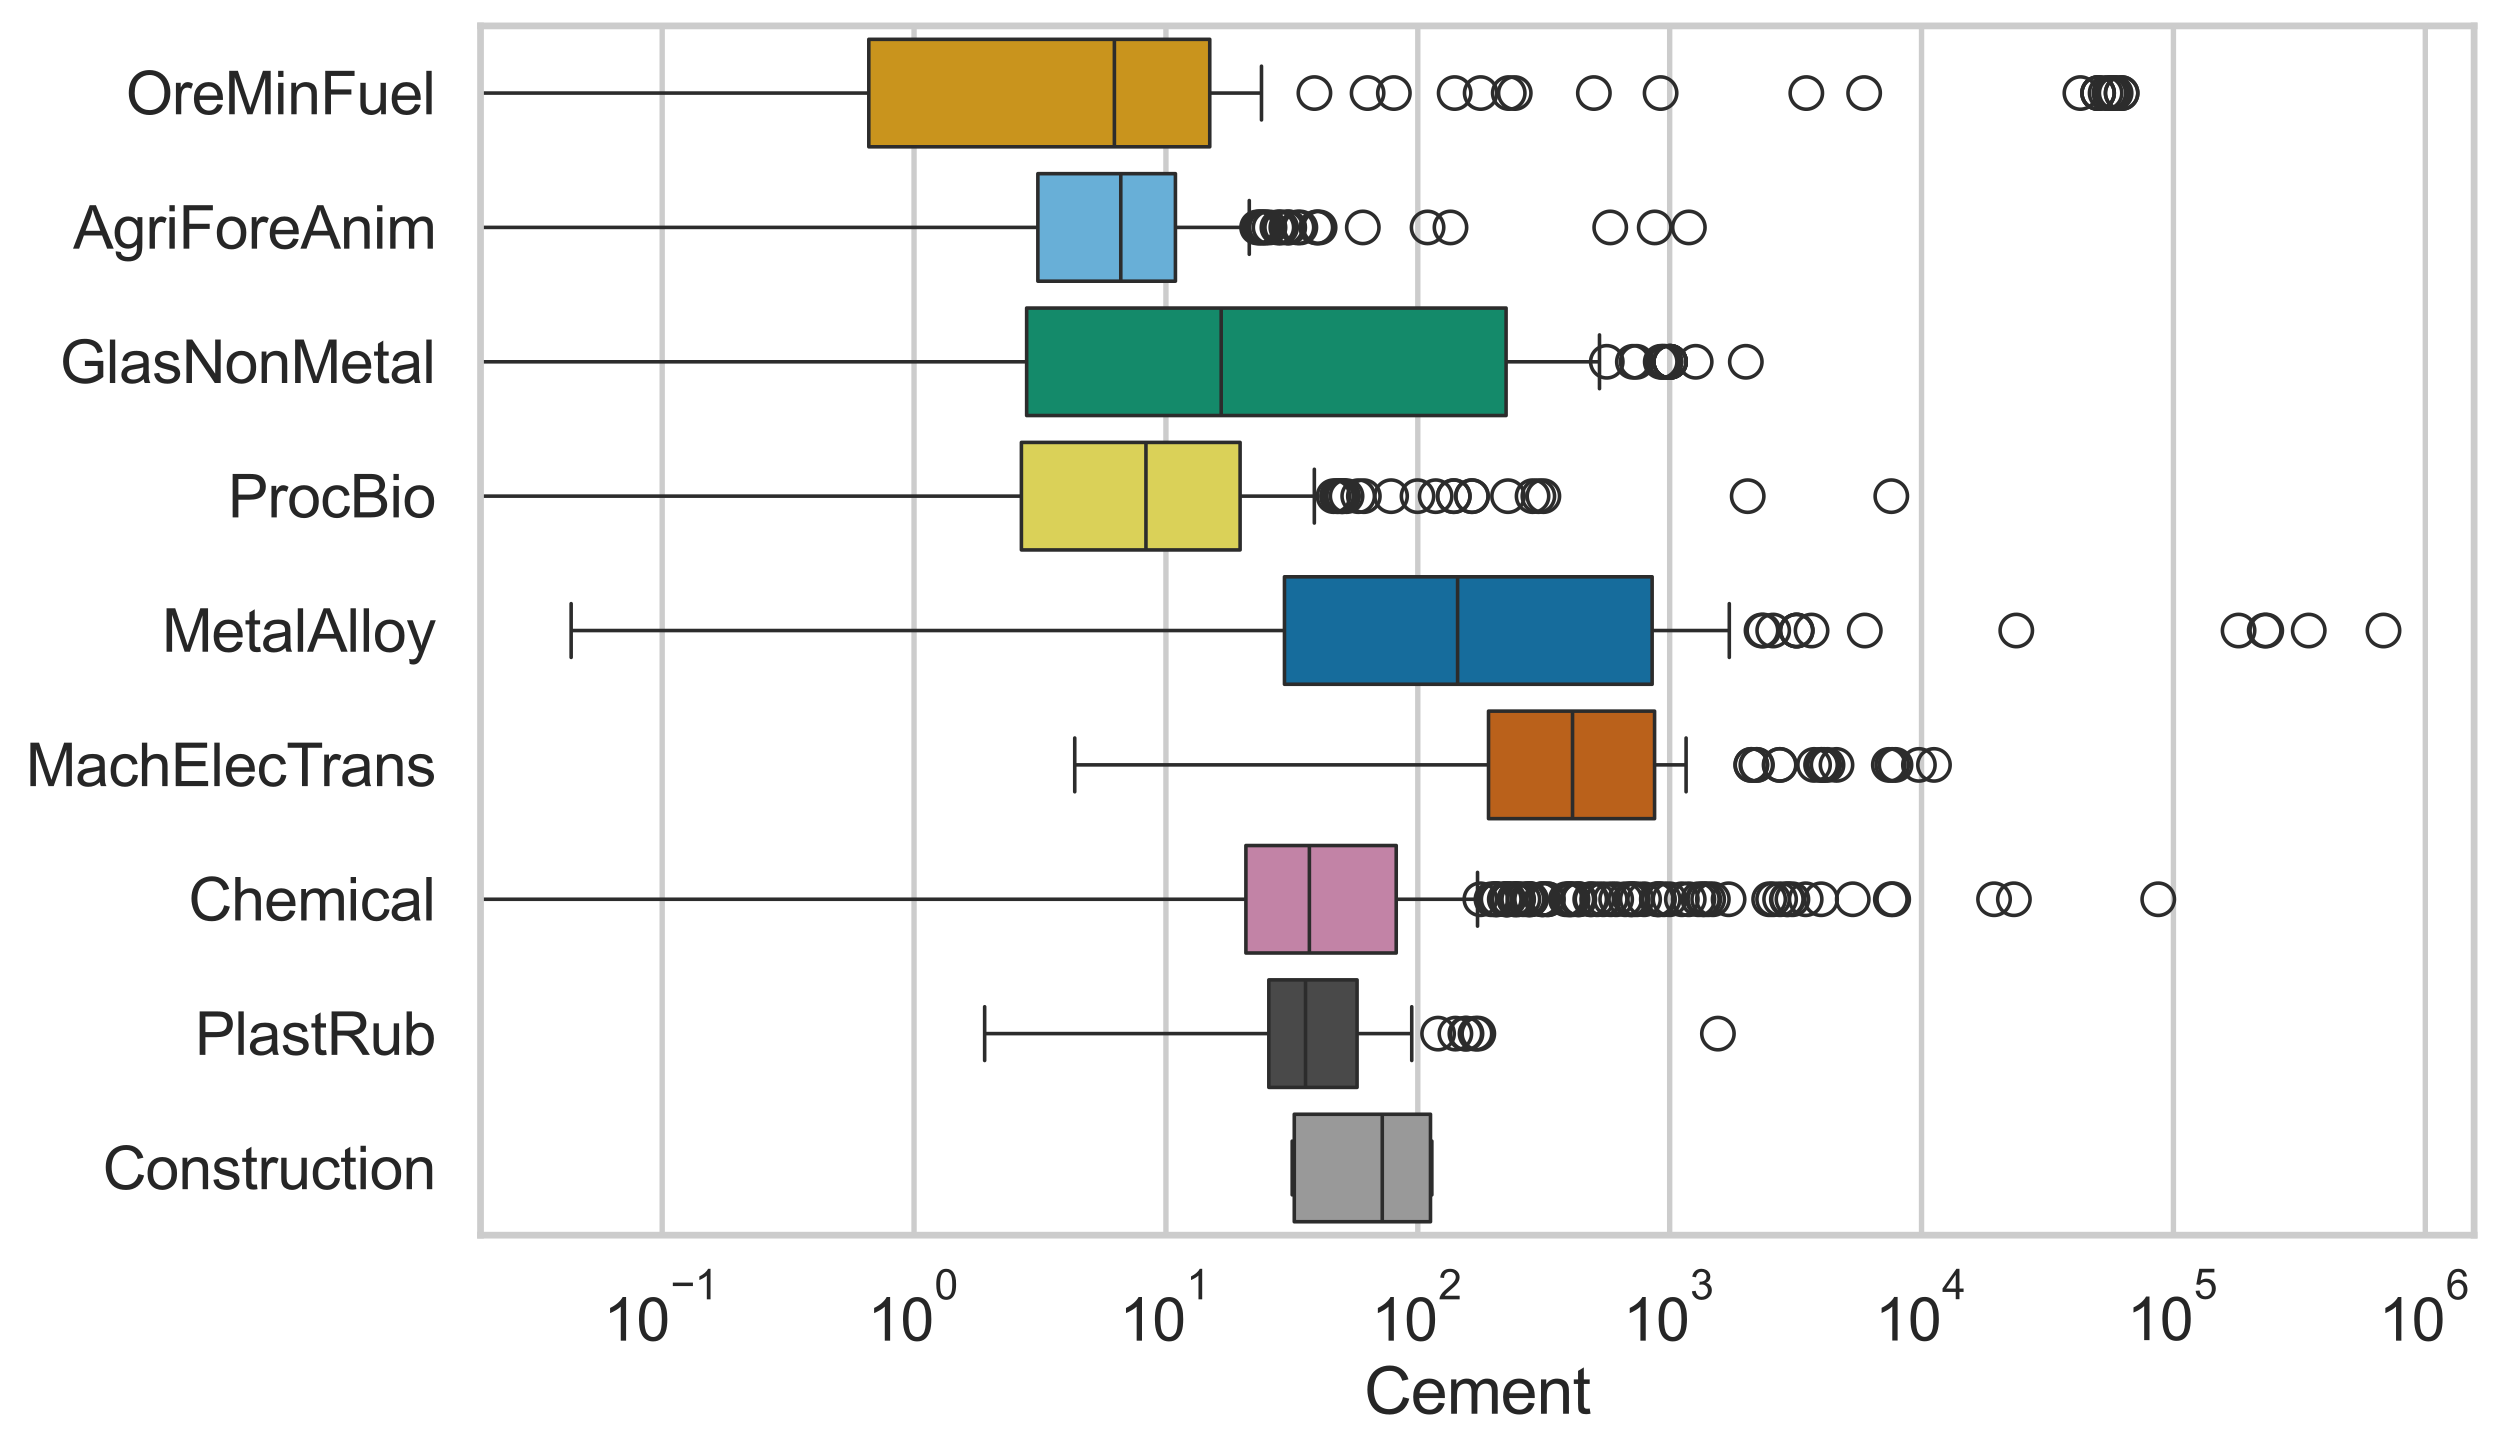 <?xml version="1.0" encoding="utf-8" standalone="no"?>
<!DOCTYPE svg PUBLIC "-//W3C//DTD SVG 1.1//EN"
  "http://www.w3.org/Graphics/SVG/1.1/DTD/svg11.dtd">
<svg xmlns:xlink="http://www.w3.org/1999/xlink" width="695.577pt" height="404.121pt" viewBox="0 0 695.577 404.121" xmlns="http://www.w3.org/2000/svg" version="1.1">
 <defs>
  <style type="text/css">*{stroke-linejoin: round; stroke-linecap: butt}</style>
 </defs>
 <g id="figure_1">
  <g id="patch_1">
   <path d="M 0 404.121 
L 695.577 404.121 
L 695.577 0 
L 0 0 
z
" style="fill: #ffffff"/>
  </g>
  <g id="axes_1">
   <g id="patch_2">
    <path d="M 133.697 343.665 
L 688.377 343.665 
L 688.377 7.2 
L 133.697 7.2 
z
" style="fill: #ffffff"/>
   </g>
   <g id="matplotlib.axis_1">
    <g id="xtick_1">
     <g id="line2d_1">
      <path d="M 184.239 343.665 
L 184.239 7.2 
" clip-path="url(#pfbab3f242e)" style="fill: none; stroke: #cccccc; stroke-width: 1.5; stroke-linecap: round"/>
     </g>
     <g id="text_1">
      <!-- $\mathdefault{10^{-1}}$ -->
      <g style="fill: #262626" transform="translate(167.904 373.18) scale(0.165 -0.165)">
       <defs>
        <path id="ArialMT-31" d="M 2384 0 
L 1822 0 
L 1822 3584 
Q 1619 3391 1289 3197 
Q 959 3003 697 2906 
L 697 3450 
Q 1169 3672 1522 3987 
Q 1875 4303 2022 4600 
L 2384 4600 
L 2384 0 
z
" transform="scale(0.016)"/>
        <path id="ArialMT-30" d="M 266 2259 
Q 266 3072 433 3567 
Q 600 4063 929 4331 
Q 1259 4600 1759 4600 
Q 2128 4600 2406 4451 
Q 2684 4303 2865 4023 
Q 3047 3744 3150 3342 
Q 3253 2941 3253 2259 
Q 3253 1453 3087 958 
Q 2922 463 2592 192 
Q 2263 -78 1759 -78 
Q 1097 -78 719 397 
Q 266 969 266 2259 
z
M 844 2259 
Q 844 1131 1108 757 
Q 1372 384 1759 384 
Q 2147 384 2411 759 
Q 2675 1134 2675 2259 
Q 2675 3391 2411 3762 
Q 2147 4134 1753 4134 
Q 1366 4134 1134 3806 
Q 844 3388 844 2259 
z
" transform="scale(0.016)"/>
        <path id="ArialMT-2212" d="M 3381 1997 
L 356 1997 
L 356 2522 
L 3381 2522 
L 3381 1997 
z
" transform="scale(0.016)"/>
       </defs>
       <use xlink:href="#ArialMT-31" transform="translate(0 0.994)"/>
       <use xlink:href="#ArialMT-30" transform="translate(55.615 0.994)"/>
       <use xlink:href="#ArialMT-2212" transform="translate(112.973 70.688) scale(0.7)"/>
       <use xlink:href="#ArialMT-31" transform="translate(153.852 70.688) scale(0.7)"/>
      </g>
     </g>
    </g>
    <g id="xtick_2">
     <g id="line2d_2">
      <path d="M 254.318 343.665 
L 254.318 7.2 
" clip-path="url(#pfbab3f242e)" style="fill: none; stroke: #cccccc; stroke-width: 1.5; stroke-linecap: round"/>
     </g>
     <g id="text_2">
      <!-- $\mathdefault{10^{0}}$ -->
      <g style="fill: #262626" transform="translate(241.365 373.18) scale(0.165 -0.165)">
       <use xlink:href="#ArialMT-31" transform="translate(0 0.994)"/>
       <use xlink:href="#ArialMT-30" transform="translate(55.615 0.994)"/>
       <use xlink:href="#ArialMT-30" transform="translate(112.973 70.688) scale(0.7)"/>
      </g>
     </g>
    </g>
    <g id="xtick_3">
     <g id="line2d_3">
      <path d="M 324.397 343.665 
L 324.397 7.2 
" clip-path="url(#pfbab3f242e)" style="fill: none; stroke: #cccccc; stroke-width: 1.5; stroke-linecap: round"/>
     </g>
     <g id="text_3">
      <!-- $\mathdefault{10^{1}}$ -->
      <g style="fill: #262626" transform="translate(311.444 373.18) scale(0.165 -0.165)">
       <use xlink:href="#ArialMT-31" transform="translate(0 0.994)"/>
       <use xlink:href="#ArialMT-30" transform="translate(55.615 0.994)"/>
       <use xlink:href="#ArialMT-31" transform="translate(112.973 70.688) scale(0.7)"/>
      </g>
     </g>
    </g>
    <g id="xtick_4">
     <g id="line2d_4">
      <path d="M 394.476 343.665 
L 394.476 7.2 
" clip-path="url(#pfbab3f242e)" style="fill: none; stroke: #cccccc; stroke-width: 1.5; stroke-linecap: round"/>
     </g>
     <g id="text_4">
      <!-- $\mathdefault{10^{2}}$ -->
      <g style="fill: #262626" transform="translate(381.523 373.18) scale(0.165 -0.165)">
       <defs>
        <path id="ArialMT-32" d="M 3222 541 
L 3222 0 
L 194 0 
Q 188 203 259 391 
Q 375 700 629 1000 
Q 884 1300 1366 1694 
Q 2113 2306 2375 2664 
Q 2638 3022 2638 3341 
Q 2638 3675 2398 3904 
Q 2159 4134 1775 4134 
Q 1369 4134 1125 3890 
Q 881 3647 878 3216 
L 300 3275 
Q 359 3922 746 4261 
Q 1134 4600 1788 4600 
Q 2447 4600 2831 4234 
Q 3216 3869 3216 3328 
Q 3216 3053 3103 2787 
Q 2991 2522 2730 2228 
Q 2469 1934 1863 1422 
Q 1356 997 1212 845 
Q 1069 694 975 541 
L 3222 541 
z
" transform="scale(0.016)"/>
       </defs>
       <use xlink:href="#ArialMT-31" transform="translate(0 0.994)"/>
       <use xlink:href="#ArialMT-30" transform="translate(55.615 0.994)"/>
       <use xlink:href="#ArialMT-32" transform="translate(112.973 70.688) scale(0.7)"/>
      </g>
     </g>
    </g>
    <g id="xtick_5">
     <g id="line2d_5">
      <path d="M 464.555 343.665 
L 464.555 7.2 
" clip-path="url(#pfbab3f242e)" style="fill: none; stroke: #cccccc; stroke-width: 1.5; stroke-linecap: round"/>
     </g>
     <g id="text_5">
      <!-- $\mathdefault{10^{3}}$ -->
      <g style="fill: #262626" transform="translate(451.602 373.18) scale(0.165 -0.165)">
       <defs>
        <path id="ArialMT-33" d="M 269 1209 
L 831 1284 
Q 928 806 1161 595 
Q 1394 384 1728 384 
Q 2125 384 2398 659 
Q 2672 934 2672 1341 
Q 2672 1728 2419 1979 
Q 2166 2231 1775 2231 
Q 1616 2231 1378 2169 
L 1441 2663 
Q 1497 2656 1531 2656 
Q 1891 2656 2178 2843 
Q 2466 3031 2466 3422 
Q 2466 3731 2256 3934 
Q 2047 4138 1716 4138 
Q 1388 4138 1169 3931 
Q 950 3725 888 3313 
L 325 3413 
Q 428 3978 793 4289 
Q 1159 4600 1703 4600 
Q 2078 4600 2393 4439 
Q 2709 4278 2876 4000 
Q 3044 3722 3044 3409 
Q 3044 3113 2884 2869 
Q 2725 2625 2413 2481 
Q 2819 2388 3044 2092 
Q 3269 1797 3269 1353 
Q 3269 753 2831 336 
Q 2394 -81 1725 -81 
Q 1122 -81 723 278 
Q 325 638 269 1209 
z
" transform="scale(0.016)"/>
       </defs>
       <use xlink:href="#ArialMT-31" transform="translate(0 0.994)"/>
       <use xlink:href="#ArialMT-30" transform="translate(55.615 0.994)"/>
       <use xlink:href="#ArialMT-33" transform="translate(112.973 70.688) scale(0.7)"/>
      </g>
     </g>
    </g>
    <g id="xtick_6">
     <g id="line2d_6">
      <path d="M 534.634 343.665 
L 534.634 7.2 
" clip-path="url(#pfbab3f242e)" style="fill: none; stroke: #cccccc; stroke-width: 1.5; stroke-linecap: round"/>
     </g>
     <g id="text_6">
      <!-- $\mathdefault{10^{4}}$ -->
      <g style="fill: #262626" transform="translate(521.682 373.015) scale(0.165 -0.165)">
       <defs>
        <path id="ArialMT-34" d="M 2069 0 
L 2069 1097 
L 81 1097 
L 81 1613 
L 2172 4581 
L 2631 4581 
L 2631 1613 
L 3250 1613 
L 3250 1097 
L 2631 1097 
L 2631 0 
L 2069 0 
z
M 2069 1613 
L 2069 3678 
L 634 1613 
L 2069 1613 
z
" transform="scale(0.016)"/>
       </defs>
       <use xlink:href="#ArialMT-31" transform="translate(0 0.202)"/>
       <use xlink:href="#ArialMT-30" transform="translate(55.615 0.202)"/>
       <use xlink:href="#ArialMT-34" transform="translate(112.973 69.895) scale(0.7)"/>
      </g>
     </g>
    </g>
    <g id="xtick_7">
     <g id="line2d_7">
      <path d="M 604.713 343.665 
L 604.713 7.2 
" clip-path="url(#pfbab3f242e)" style="fill: none; stroke: #cccccc; stroke-width: 1.5; stroke-linecap: round"/>
     </g>
     <g id="text_7">
      <!-- $\mathdefault{10^{5}}$ -->
      <g style="fill: #262626" transform="translate(591.761 373.015) scale(0.165 -0.165)">
       <defs>
        <path id="ArialMT-35" d="M 266 1200 
L 856 1250 
Q 922 819 1161 601 
Q 1400 384 1738 384 
Q 2144 384 2425 690 
Q 2706 997 2706 1503 
Q 2706 1984 2436 2262 
Q 2166 2541 1728 2541 
Q 1456 2541 1237 2417 
Q 1019 2294 894 2097 
L 366 2166 
L 809 4519 
L 3088 4519 
L 3088 3981 
L 1259 3981 
L 1013 2750 
Q 1425 3038 1878 3038 
Q 2478 3038 2890 2622 
Q 3303 2206 3303 1553 
Q 3303 931 2941 478 
Q 2500 -78 1738 -78 
Q 1113 -78 717 272 
Q 322 622 266 1200 
z
" transform="scale(0.016)"/>
       </defs>
       <use xlink:href="#ArialMT-31" transform="translate(0 0.88)"/>
       <use xlink:href="#ArialMT-30" transform="translate(55.615 0.88)"/>
       <use xlink:href="#ArialMT-35" transform="translate(112.973 70.573) scale(0.7)"/>
      </g>
     </g>
    </g>
    <g id="xtick_8">
     <g id="line2d_8">
      <path d="M 674.792 343.665 
L 674.792 7.2 
" clip-path="url(#pfbab3f242e)" style="fill: none; stroke: #cccccc; stroke-width: 1.5; stroke-linecap: round"/>
     </g>
     <g id="text_8">
      <!-- $\mathdefault{10^{6}}$ -->
      <g style="fill: #262626" transform="translate(661.84 373.18) scale(0.165 -0.165)">
       <defs>
        <path id="ArialMT-36" d="M 3184 3459 
L 2625 3416 
Q 2550 3747 2413 3897 
Q 2184 4138 1850 4138 
Q 1581 4138 1378 3988 
Q 1113 3794 959 3422 
Q 806 3050 800 2363 
Q 1003 2672 1297 2822 
Q 1591 2972 1913 2972 
Q 2475 2972 2870 2558 
Q 3266 2144 3266 1488 
Q 3266 1056 3080 686 
Q 2894 316 2569 119 
Q 2244 -78 1831 -78 
Q 1128 -78 684 439 
Q 241 956 241 2144 
Q 241 3472 731 4075 
Q 1159 4600 1884 4600 
Q 2425 4600 2770 4297 
Q 3116 3994 3184 3459 
z
M 888 1484 
Q 888 1194 1011 928 
Q 1134 663 1356 523 
Q 1578 384 1822 384 
Q 2178 384 2434 671 
Q 2691 959 2691 1453 
Q 2691 1928 2437 2201 
Q 2184 2475 1800 2475 
Q 1419 2475 1153 2201 
Q 888 1928 888 1484 
z
" transform="scale(0.016)"/>
       </defs>
       <use xlink:href="#ArialMT-31" transform="translate(0 0.994)"/>
       <use xlink:href="#ArialMT-30" transform="translate(55.615 0.994)"/>
       <use xlink:href="#ArialMT-36" transform="translate(112.973 70.688) scale(0.7)"/>
      </g>
     </g>
    </g>
    <g id="xtick_9"/>
    <g id="xtick_10"/>
    <g id="xtick_11"/>
    <g id="xtick_12"/>
    <g id="xtick_13"/>
    <g id="xtick_14"/>
    <g id="xtick_15"/>
    <g id="xtick_16"/>
    <g id="xtick_17"/>
    <g id="xtick_18"/>
    <g id="xtick_19"/>
    <g id="xtick_20"/>
    <g id="xtick_21"/>
    <g id="xtick_22"/>
    <g id="xtick_23"/>
    <g id="xtick_24"/>
    <g id="xtick_25"/>
    <g id="xtick_26"/>
    <g id="xtick_27"/>
    <g id="xtick_28"/>
    <g id="xtick_29"/>
    <g id="xtick_30"/>
    <g id="xtick_31"/>
    <g id="xtick_32"/>
    <g id="xtick_33"/>
    <g id="xtick_34"/>
    <g id="xtick_35"/>
    <g id="xtick_36"/>
    <g id="xtick_37"/>
    <g id="xtick_38"/>
    <g id="xtick_39"/>
    <g id="xtick_40"/>
    <g id="xtick_41"/>
    <g id="xtick_42"/>
    <g id="xtick_43"/>
    <g id="xtick_44"/>
    <g id="xtick_45"/>
    <g id="xtick_46"/>
    <g id="xtick_47"/>
    <g id="xtick_48"/>
    <g id="xtick_49"/>
    <g id="xtick_50"/>
    <g id="xtick_51"/>
    <g id="xtick_52"/>
    <g id="xtick_53"/>
    <g id="xtick_54"/>
    <g id="xtick_55"/>
    <g id="xtick_56"/>
    <g id="xtick_57"/>
    <g id="xtick_58"/>
    <g id="xtick_59"/>
    <g id="xtick_60"/>
    <g id="xtick_61"/>
    <g id="xtick_62"/>
    <g id="xtick_63"/>
    <g id="xtick_64"/>
    <g id="xtick_65"/>
    <g id="xtick_66"/>
    <g id="xtick_67"/>
    <g id="xtick_68"/>
    <g id="xtick_69"/>
    <g id="xtick_70"/>
    <g id="xtick_71"/>
    <g id="xtick_72"/>
    <g id="text_9">
     <!-- Cement -->
     <g style="fill: #262626" transform="translate(379.526 393.344) scale(0.18 -0.18)">
      <defs>
       <path id="ArialMT-43" d="M 3763 1606 
L 4369 1453 
Q 4178 706 3683 314 
Q 3188 -78 2472 -78 
Q 1731 -78 1267 223 
Q 803 525 561 1097 
Q 319 1669 319 2325 
Q 319 3041 592 3573 
Q 866 4106 1370 4382 
Q 1875 4659 2481 4659 
Q 3169 4659 3637 4309 
Q 4106 3959 4291 3325 
L 3694 3184 
Q 3534 3684 3231 3912 
Q 2928 4141 2469 4141 
Q 1941 4141 1586 3887 
Q 1231 3634 1087 3207 
Q 944 2781 944 2328 
Q 944 1744 1114 1308 
Q 1284 872 1643 656 
Q 2003 441 2422 441 
Q 2931 441 3284 734 
Q 3638 1028 3763 1606 
z
" transform="scale(0.016)"/>
       <path id="ArialMT-65" d="M 2694 1069 
L 3275 997 
Q 3138 488 2766 206 
Q 2394 -75 1816 -75 
Q 1088 -75 661 373 
Q 234 822 234 1631 
Q 234 2469 665 2931 
Q 1097 3394 1784 3394 
Q 2450 3394 2872 2941 
Q 3294 2488 3294 1666 
Q 3294 1616 3291 1516 
L 816 1516 
Q 847 969 1125 678 
Q 1403 388 1819 388 
Q 2128 388 2347 550 
Q 2566 713 2694 1069 
z
M 847 1978 
L 2700 1978 
Q 2663 2397 2488 2606 
Q 2219 2931 1791 2931 
Q 1403 2931 1139 2672 
Q 875 2413 847 1978 
z
" transform="scale(0.016)"/>
       <path id="ArialMT-6d" d="M 422 0 
L 422 3319 
L 925 3319 
L 925 2853 
Q 1081 3097 1340 3245 
Q 1600 3394 1931 3394 
Q 2300 3394 2536 3241 
Q 2772 3088 2869 2813 
Q 3263 3394 3894 3394 
Q 4388 3394 4653 3120 
Q 4919 2847 4919 2278 
L 4919 0 
L 4359 0 
L 4359 2091 
Q 4359 2428 4304 2576 
Q 4250 2725 4106 2815 
Q 3963 2906 3769 2906 
Q 3419 2906 3187 2673 
Q 2956 2441 2956 1928 
L 2956 0 
L 2394 0 
L 2394 2156 
Q 2394 2531 2256 2718 
Q 2119 2906 1806 2906 
Q 1569 2906 1367 2781 
Q 1166 2656 1075 2415 
Q 984 2175 984 1722 
L 984 0 
L 422 0 
z
" transform="scale(0.016)"/>
       <path id="ArialMT-6e" d="M 422 0 
L 422 3319 
L 928 3319 
L 928 2847 
Q 1294 3394 1984 3394 
Q 2284 3394 2536 3286 
Q 2788 3178 2913 3003 
Q 3038 2828 3088 2588 
Q 3119 2431 3119 2041 
L 3119 0 
L 2556 0 
L 2556 2019 
Q 2556 2363 2490 2533 
Q 2425 2703 2258 2804 
Q 2091 2906 1866 2906 
Q 1506 2906 1245 2678 
Q 984 2450 984 1813 
L 984 0 
L 422 0 
z
" transform="scale(0.016)"/>
       <path id="ArialMT-74" d="M 1650 503 
L 1731 6 
Q 1494 -44 1306 -44 
Q 1000 -44 831 53 
Q 663 150 594 308 
Q 525 466 525 972 
L 525 2881 
L 113 2881 
L 113 3319 
L 525 3319 
L 525 4141 
L 1084 4478 
L 1084 3319 
L 1650 3319 
L 1650 2881 
L 1084 2881 
L 1084 941 
Q 1084 700 1114 631 
Q 1144 563 1211 522 
Q 1278 481 1403 481 
Q 1497 481 1650 503 
z
" transform="scale(0.016)"/>
      </defs>
      <use xlink:href="#ArialMT-43"/>
      <use xlink:href="#ArialMT-65" transform="translate(72.217 0)"/>
      <use xlink:href="#ArialMT-6d" transform="translate(127.832 0)"/>
      <use xlink:href="#ArialMT-65" transform="translate(211.133 0)"/>
      <use xlink:href="#ArialMT-6e" transform="translate(266.748 0)"/>
      <use xlink:href="#ArialMT-74" transform="translate(322.363 0)"/>
     </g>
    </g>
   </g>
   <g id="matplotlib.axis_2">
    <g id="ytick_1">
     <g id="text_10">
      <!-- OreMinFuel -->
      <g style="fill: #262626" transform="translate(35.013 31.798) scale(0.165 -0.165)">
       <defs>
        <path id="ArialMT-4f" d="M 309 2231 
Q 309 3372 921 4017 
Q 1534 4663 2503 4663 
Q 3138 4663 3647 4359 
Q 4156 4056 4423 3514 
Q 4691 2972 4691 2284 
Q 4691 1588 4409 1038 
Q 4128 488 3612 205 
Q 3097 -78 2500 -78 
Q 1853 -78 1343 234 
Q 834 547 571 1087 
Q 309 1628 309 2231 
z
M 934 2222 
Q 934 1394 1379 917 
Q 1825 441 2497 441 
Q 3181 441 3623 922 
Q 4066 1403 4066 2288 
Q 4066 2847 3877 3264 
Q 3688 3681 3323 3911 
Q 2959 4141 2506 4141 
Q 1863 4141 1398 3698 
Q 934 3256 934 2222 
z
" transform="scale(0.016)"/>
        <path id="ArialMT-72" d="M 416 0 
L 416 3319 
L 922 3319 
L 922 2816 
Q 1116 3169 1280 3281 
Q 1444 3394 1641 3394 
Q 1925 3394 2219 3213 
L 2025 2691 
Q 1819 2813 1613 2813 
Q 1428 2813 1281 2702 
Q 1134 2591 1072 2394 
Q 978 2094 978 1738 
L 978 0 
L 416 0 
z
" transform="scale(0.016)"/>
        <path id="ArialMT-4d" d="M 475 0 
L 475 4581 
L 1388 4581 
L 2472 1338 
Q 2622 884 2691 659 
Q 2769 909 2934 1394 
L 4031 4581 
L 4847 4581 
L 4847 0 
L 4263 0 
L 4263 3834 
L 2931 0 
L 2384 0 
L 1059 3900 
L 1059 0 
L 475 0 
z
" transform="scale(0.016)"/>
        <path id="ArialMT-69" d="M 425 3934 
L 425 4581 
L 988 4581 
L 988 3934 
L 425 3934 
z
M 425 0 
L 425 3319 
L 988 3319 
L 988 0 
L 425 0 
z
" transform="scale(0.016)"/>
        <path id="ArialMT-46" d="M 525 0 
L 525 4581 
L 3616 4581 
L 3616 4041 
L 1131 4041 
L 1131 2622 
L 3281 2622 
L 3281 2081 
L 1131 2081 
L 1131 0 
L 525 0 
z
" transform="scale(0.016)"/>
        <path id="ArialMT-75" d="M 2597 0 
L 2597 488 
Q 2209 -75 1544 -75 
Q 1250 -75 995 37 
Q 741 150 617 320 
Q 494 491 444 738 
Q 409 903 409 1263 
L 409 3319 
L 972 3319 
L 972 1478 
Q 972 1038 1006 884 
Q 1059 663 1231 536 
Q 1403 409 1656 409 
Q 1909 409 2131 539 
Q 2353 669 2445 892 
Q 2538 1116 2538 1541 
L 2538 3319 
L 3100 3319 
L 3100 0 
L 2597 0 
z
" transform="scale(0.016)"/>
        <path id="ArialMT-6c" d="M 409 0 
L 409 4581 
L 972 4581 
L 972 0 
L 409 0 
z
" transform="scale(0.016)"/>
       </defs>
       <use xlink:href="#ArialMT-4f"/>
       <use xlink:href="#ArialMT-72" transform="translate(77.783 0)"/>
       <use xlink:href="#ArialMT-65" transform="translate(111.084 0)"/>
       <use xlink:href="#ArialMT-4d" transform="translate(166.699 0)"/>
       <use xlink:href="#ArialMT-69" transform="translate(250 0)"/>
       <use xlink:href="#ArialMT-6e" transform="translate(272.217 0)"/>
       <use xlink:href="#ArialMT-46" transform="translate(327.832 0)"/>
       <use xlink:href="#ArialMT-75" transform="translate(388.916 0)"/>
       <use xlink:href="#ArialMT-65" transform="translate(444.531 0)"/>
       <use xlink:href="#ArialMT-6c" transform="translate(500.146 0)"/>
      </g>
     </g>
    </g>
    <g id="ytick_2">
     <g id="text_11">
      <!-- AgriForeAnim -->
      <g style="fill: #262626" transform="translate(20.341 69.183) scale(0.165 -0.165)">
       <defs>
        <path id="ArialMT-41" d="M -9 0 
L 1750 4581 
L 2403 4581 
L 4278 0 
L 3588 0 
L 3053 1388 
L 1138 1388 
L 634 0 
L -9 0 
z
M 1313 1881 
L 2866 1881 
L 2388 3150 
Q 2169 3728 2063 4100 
Q 1975 3659 1816 3225 
L 1313 1881 
z
" transform="scale(0.016)"/>
        <path id="ArialMT-67" d="M 319 -275 
L 866 -356 
Q 900 -609 1056 -725 
Q 1266 -881 1628 -881 
Q 2019 -881 2231 -725 
Q 2444 -569 2519 -288 
Q 2563 -116 2559 434 
Q 2191 0 1641 0 
Q 956 0 581 494 
Q 206 988 206 1678 
Q 206 2153 378 2554 
Q 550 2956 876 3175 
Q 1203 3394 1644 3394 
Q 2231 3394 2613 2919 
L 2613 3319 
L 3131 3319 
L 3131 450 
Q 3131 -325 2973 -648 
Q 2816 -972 2473 -1159 
Q 2131 -1347 1631 -1347 
Q 1038 -1347 672 -1080 
Q 306 -813 319 -275 
z
M 784 1719 
Q 784 1066 1043 766 
Q 1303 466 1694 466 
Q 2081 466 2343 764 
Q 2606 1063 2606 1700 
Q 2606 2309 2336 2618 
Q 2066 2928 1684 2928 
Q 1309 2928 1046 2623 
Q 784 2319 784 1719 
z
" transform="scale(0.016)"/>
        <path id="ArialMT-6f" d="M 213 1659 
Q 213 2581 725 3025 
Q 1153 3394 1769 3394 
Q 2453 3394 2887 2945 
Q 3322 2497 3322 1706 
Q 3322 1066 3130 698 
Q 2938 331 2570 128 
Q 2203 -75 1769 -75 
Q 1072 -75 642 372 
Q 213 819 213 1659 
z
M 791 1659 
Q 791 1022 1069 705 
Q 1347 388 1769 388 
Q 2188 388 2466 706 
Q 2744 1025 2744 1678 
Q 2744 2294 2464 2611 
Q 2184 2928 1769 2928 
Q 1347 2928 1069 2612 
Q 791 2297 791 1659 
z
" transform="scale(0.016)"/>
       </defs>
       <use xlink:href="#ArialMT-41"/>
       <use xlink:href="#ArialMT-67" transform="translate(66.699 0)"/>
       <use xlink:href="#ArialMT-72" transform="translate(122.314 0)"/>
       <use xlink:href="#ArialMT-69" transform="translate(155.615 0)"/>
       <use xlink:href="#ArialMT-46" transform="translate(177.832 0)"/>
       <use xlink:href="#ArialMT-6f" transform="translate(238.916 0)"/>
       <use xlink:href="#ArialMT-72" transform="translate(294.531 0)"/>
       <use xlink:href="#ArialMT-65" transform="translate(327.832 0)"/>
       <use xlink:href="#ArialMT-41" transform="translate(383.447 0)"/>
       <use xlink:href="#ArialMT-6e" transform="translate(450.146 0)"/>
       <use xlink:href="#ArialMT-69" transform="translate(505.762 0)"/>
       <use xlink:href="#ArialMT-6d" transform="translate(527.979 0)"/>
      </g>
     </g>
    </g>
    <g id="ytick_3">
     <g id="text_12">
      <!-- GlasNonMetal -->
      <g style="fill: #262626" transform="translate(16.659 106.568) scale(0.165 -0.165)">
       <defs>
        <path id="ArialMT-47" d="M 2638 1797 
L 2638 2334 
L 4578 2338 
L 4578 638 
Q 4131 281 3656 101 
Q 3181 -78 2681 -78 
Q 2006 -78 1454 211 
Q 903 500 622 1047 
Q 341 1594 341 2269 
Q 341 2938 620 3517 
Q 900 4097 1425 4378 
Q 1950 4659 2634 4659 
Q 3131 4659 3532 4498 
Q 3934 4338 4162 4050 
Q 4391 3763 4509 3300 
L 3963 3150 
Q 3859 3500 3706 3700 
Q 3553 3900 3268 4020 
Q 2984 4141 2638 4141 
Q 2222 4141 1919 4014 
Q 1616 3888 1430 3681 
Q 1244 3475 1141 3228 
Q 966 2803 966 2306 
Q 966 1694 1177 1281 
Q 1388 869 1791 669 
Q 2194 469 2647 469 
Q 3041 469 3416 620 
Q 3791 772 3984 944 
L 3984 1797 
L 2638 1797 
z
" transform="scale(0.016)"/>
        <path id="ArialMT-61" d="M 2588 409 
Q 2275 144 1986 34 
Q 1697 -75 1366 -75 
Q 819 -75 525 192 
Q 231 459 231 875 
Q 231 1119 342 1320 
Q 453 1522 633 1644 
Q 813 1766 1038 1828 
Q 1203 1872 1538 1913 
Q 2219 1994 2541 2106 
Q 2544 2222 2544 2253 
Q 2544 2597 2384 2738 
Q 2169 2928 1744 2928 
Q 1347 2928 1158 2789 
Q 969 2650 878 2297 
L 328 2372 
Q 403 2725 575 2942 
Q 747 3159 1072 3276 
Q 1397 3394 1825 3394 
Q 2250 3394 2515 3294 
Q 2781 3194 2906 3042 
Q 3031 2891 3081 2659 
Q 3109 2516 3109 2141 
L 3109 1391 
Q 3109 606 3145 398 
Q 3181 191 3288 0 
L 2700 0 
Q 2613 175 2588 409 
z
M 2541 1666 
Q 2234 1541 1622 1453 
Q 1275 1403 1131 1340 
Q 988 1278 909 1158 
Q 831 1038 831 891 
Q 831 666 1001 516 
Q 1172 366 1500 366 
Q 1825 366 2078 508 
Q 2331 650 2450 897 
Q 2541 1088 2541 1459 
L 2541 1666 
z
" transform="scale(0.016)"/>
        <path id="ArialMT-73" d="M 197 991 
L 753 1078 
Q 800 744 1014 566 
Q 1228 388 1613 388 
Q 2000 388 2187 545 
Q 2375 703 2375 916 
Q 2375 1106 2209 1216 
Q 2094 1291 1634 1406 
Q 1016 1563 777 1677 
Q 538 1791 414 1992 
Q 291 2194 291 2438 
Q 291 2659 392 2848 
Q 494 3038 669 3163 
Q 800 3259 1026 3326 
Q 1253 3394 1513 3394 
Q 1903 3394 2198 3281 
Q 2494 3169 2634 2976 
Q 2775 2784 2828 2463 
L 2278 2388 
Q 2241 2644 2061 2787 
Q 1881 2931 1553 2931 
Q 1166 2931 1000 2803 
Q 834 2675 834 2503 
Q 834 2394 903 2306 
Q 972 2216 1119 2156 
Q 1203 2125 1616 2013 
Q 2213 1853 2448 1751 
Q 2684 1650 2818 1456 
Q 2953 1263 2953 975 
Q 2953 694 2789 445 
Q 2625 197 2315 61 
Q 2006 -75 1616 -75 
Q 969 -75 630 194 
Q 291 463 197 991 
z
" transform="scale(0.016)"/>
        <path id="ArialMT-4e" d="M 488 0 
L 488 4581 
L 1109 4581 
L 3516 984 
L 3516 4581 
L 4097 4581 
L 4097 0 
L 3475 0 
L 1069 3600 
L 1069 0 
L 488 0 
z
" transform="scale(0.016)"/>
       </defs>
       <use xlink:href="#ArialMT-47"/>
       <use xlink:href="#ArialMT-6c" transform="translate(77.783 0)"/>
       <use xlink:href="#ArialMT-61" transform="translate(100 0)"/>
       <use xlink:href="#ArialMT-73" transform="translate(155.615 0)"/>
       <use xlink:href="#ArialMT-4e" transform="translate(205.615 0)"/>
       <use xlink:href="#ArialMT-6f" transform="translate(277.832 0)"/>
       <use xlink:href="#ArialMT-6e" transform="translate(333.447 0)"/>
       <use xlink:href="#ArialMT-4d" transform="translate(389.062 0)"/>
       <use xlink:href="#ArialMT-65" transform="translate(472.363 0)"/>
       <use xlink:href="#ArialMT-74" transform="translate(527.979 0)"/>
       <use xlink:href="#ArialMT-61" transform="translate(555.762 0)"/>
       <use xlink:href="#ArialMT-6c" transform="translate(611.377 0)"/>
      </g>
     </g>
    </g>
    <g id="ytick_4">
     <g id="text_13">
      <!-- ProcBio -->
      <g style="fill: #262626" transform="translate(63.424 143.953) scale(0.165 -0.165)">
       <defs>
        <path id="ArialMT-50" d="M 494 0 
L 494 4581 
L 2222 4581 
Q 2678 4581 2919 4538 
Q 3256 4481 3484 4323 
Q 3713 4166 3852 3881 
Q 3991 3597 3991 3256 
Q 3991 2672 3619 2267 
Q 3247 1863 2275 1863 
L 1100 1863 
L 1100 0 
L 494 0 
z
M 1100 2403 
L 2284 2403 
Q 2872 2403 3119 2622 
Q 3366 2841 3366 3238 
Q 3366 3525 3220 3729 
Q 3075 3934 2838 4000 
Q 2684 4041 2272 4041 
L 1100 4041 
L 1100 2403 
z
" transform="scale(0.016)"/>
        <path id="ArialMT-63" d="M 2588 1216 
L 3141 1144 
Q 3050 572 2676 248 
Q 2303 -75 1759 -75 
Q 1078 -75 664 370 
Q 250 816 250 1647 
Q 250 2184 428 2587 
Q 606 2991 970 3192 
Q 1334 3394 1763 3394 
Q 2303 3394 2647 3120 
Q 2991 2847 3088 2344 
L 2541 2259 
Q 2463 2594 2264 2762 
Q 2066 2931 1784 2931 
Q 1359 2931 1093 2626 
Q 828 2322 828 1663 
Q 828 994 1084 691 
Q 1341 388 1753 388 
Q 2084 388 2306 591 
Q 2528 794 2588 1216 
z
" transform="scale(0.016)"/>
        <path id="ArialMT-42" d="M 469 0 
L 469 4581 
L 2188 4581 
Q 2713 4581 3030 4442 
Q 3347 4303 3526 4014 
Q 3706 3725 3706 3409 
Q 3706 3116 3547 2856 
Q 3388 2597 3066 2438 
Q 3481 2316 3704 2022 
Q 3928 1728 3928 1328 
Q 3928 1006 3792 729 
Q 3656 453 3456 303 
Q 3256 153 2954 76 
Q 2653 0 2216 0 
L 469 0 
z
M 1075 2656 
L 2066 2656 
Q 2469 2656 2644 2709 
Q 2875 2778 2992 2937 
Q 3109 3097 3109 3338 
Q 3109 3566 3000 3739 
Q 2891 3913 2687 3977 
Q 2484 4041 1991 4041 
L 1075 4041 
L 1075 2656 
z
M 1075 541 
L 2216 541 
Q 2509 541 2628 563 
Q 2838 600 2978 687 
Q 3119 775 3209 942 
Q 3300 1109 3300 1328 
Q 3300 1584 3169 1773 
Q 3038 1963 2805 2039 
Q 2572 2116 2134 2116 
L 1075 2116 
L 1075 541 
z
" transform="scale(0.016)"/>
       </defs>
       <use xlink:href="#ArialMT-50"/>
       <use xlink:href="#ArialMT-72" transform="translate(66.699 0)"/>
       <use xlink:href="#ArialMT-6f" transform="translate(100 0)"/>
       <use xlink:href="#ArialMT-63" transform="translate(155.615 0)"/>
       <use xlink:href="#ArialMT-42" transform="translate(205.615 0)"/>
       <use xlink:href="#ArialMT-69" transform="translate(272.314 0)"/>
       <use xlink:href="#ArialMT-6f" transform="translate(294.531 0)"/>
      </g>
     </g>
    </g>
    <g id="ytick_5">
     <g id="text_14">
      <!-- MetalAlloy -->
      <g style="fill: #262626" transform="translate(45.088 181.337) scale(0.165 -0.165)">
       <defs>
        <path id="ArialMT-79" d="M 397 -1278 
L 334 -750 
Q 519 -800 656 -800 
Q 844 -800 956 -737 
Q 1069 -675 1141 -563 
Q 1194 -478 1313 -144 
Q 1328 -97 1363 -6 
L 103 3319 
L 709 3319 
L 1400 1397 
Q 1534 1031 1641 628 
Q 1738 1016 1872 1384 
L 2581 3319 
L 3144 3319 
L 1881 -56 
Q 1678 -603 1566 -809 
Q 1416 -1088 1222 -1217 
Q 1028 -1347 759 -1347 
Q 597 -1347 397 -1278 
z
" transform="scale(0.016)"/>
       </defs>
       <use xlink:href="#ArialMT-4d"/>
       <use xlink:href="#ArialMT-65" transform="translate(83.301 0)"/>
       <use xlink:href="#ArialMT-74" transform="translate(138.916 0)"/>
       <use xlink:href="#ArialMT-61" transform="translate(166.699 0)"/>
       <use xlink:href="#ArialMT-6c" transform="translate(222.314 0)"/>
       <use xlink:href="#ArialMT-41" transform="translate(244.531 0)"/>
       <use xlink:href="#ArialMT-6c" transform="translate(311.23 0)"/>
       <use xlink:href="#ArialMT-6c" transform="translate(333.447 0)"/>
       <use xlink:href="#ArialMT-6f" transform="translate(355.664 0)"/>
       <use xlink:href="#ArialMT-79" transform="translate(411.279 0)"/>
      </g>
     </g>
    </g>
    <g id="ytick_6">
     <g id="text_15">
      <!-- MachElecTrans -->
      <g style="fill: #262626" transform="translate(7.2 218.722) scale(0.165 -0.165)">
       <defs>
        <path id="ArialMT-68" d="M 422 0 
L 422 4581 
L 984 4581 
L 984 2938 
Q 1378 3394 1978 3394 
Q 2347 3394 2619 3248 
Q 2891 3103 3008 2847 
Q 3125 2591 3125 2103 
L 3125 0 
L 2563 0 
L 2563 2103 
Q 2563 2525 2380 2717 
Q 2197 2909 1863 2909 
Q 1613 2909 1392 2779 
Q 1172 2650 1078 2428 
Q 984 2206 984 1816 
L 984 0 
L 422 0 
z
" transform="scale(0.016)"/>
        <path id="ArialMT-45" d="M 506 0 
L 506 4581 
L 3819 4581 
L 3819 4041 
L 1113 4041 
L 1113 2638 
L 3647 2638 
L 3647 2100 
L 1113 2100 
L 1113 541 
L 3925 541 
L 3925 0 
L 506 0 
z
" transform="scale(0.016)"/>
        <path id="ArialMT-54" d="M 1659 0 
L 1659 4041 
L 150 4041 
L 150 4581 
L 3781 4581 
L 3781 4041 
L 2266 4041 
L 2266 0 
L 1659 0 
z
" transform="scale(0.016)"/>
       </defs>
       <use xlink:href="#ArialMT-4d"/>
       <use xlink:href="#ArialMT-61" transform="translate(83.301 0)"/>
       <use xlink:href="#ArialMT-63" transform="translate(138.916 0)"/>
       <use xlink:href="#ArialMT-68" transform="translate(188.916 0)"/>
       <use xlink:href="#ArialMT-45" transform="translate(244.531 0)"/>
       <use xlink:href="#ArialMT-6c" transform="translate(311.23 0)"/>
       <use xlink:href="#ArialMT-65" transform="translate(333.447 0)"/>
       <use xlink:href="#ArialMT-63" transform="translate(389.062 0)"/>
       <use xlink:href="#ArialMT-54" transform="translate(439.062 0)"/>
       <use xlink:href="#ArialMT-72" transform="translate(496.396 0)"/>
       <use xlink:href="#ArialMT-61" transform="translate(529.697 0)"/>
       <use xlink:href="#ArialMT-6e" transform="translate(585.312 0)"/>
       <use xlink:href="#ArialMT-73" transform="translate(640.928 0)"/>
      </g>
     </g>
    </g>
    <g id="ytick_7">
     <g id="text_16">
      <!-- Chemical -->
      <g style="fill: #262626" transform="translate(52.428 256.107) scale(0.165 -0.165)">
       <use xlink:href="#ArialMT-43"/>
       <use xlink:href="#ArialMT-68" transform="translate(72.217 0)"/>
       <use xlink:href="#ArialMT-65" transform="translate(127.832 0)"/>
       <use xlink:href="#ArialMT-6d" transform="translate(183.447 0)"/>
       <use xlink:href="#ArialMT-69" transform="translate(266.748 0)"/>
       <use xlink:href="#ArialMT-63" transform="translate(288.965 0)"/>
       <use xlink:href="#ArialMT-61" transform="translate(338.965 0)"/>
       <use xlink:href="#ArialMT-6c" transform="translate(394.58 0)"/>
      </g>
     </g>
    </g>
    <g id="ytick_8">
     <g id="text_17">
      <!-- PlastRub -->
      <g style="fill: #262626" transform="translate(54.248 293.492) scale(0.165 -0.165)">
       <defs>
        <path id="ArialMT-52" d="M 503 0 
L 503 4581 
L 2534 4581 
Q 3147 4581 3465 4457 
Q 3784 4334 3975 4021 
Q 4166 3709 4166 3331 
Q 4166 2844 3850 2509 
Q 3534 2175 2875 2084 
Q 3116 1969 3241 1856 
Q 3506 1613 3744 1247 
L 4541 0 
L 3778 0 
L 3172 953 
Q 2906 1366 2734 1584 
Q 2563 1803 2427 1890 
Q 2291 1978 2150 2013 
Q 2047 2034 1813 2034 
L 1109 2034 
L 1109 0 
L 503 0 
z
M 1109 2559 
L 2413 2559 
Q 2828 2559 3062 2645 
Q 3297 2731 3419 2920 
Q 3541 3109 3541 3331 
Q 3541 3656 3305 3865 
Q 3069 4075 2559 4075 
L 1109 4075 
L 1109 2559 
z
" transform="scale(0.016)"/>
        <path id="ArialMT-62" d="M 941 0 
L 419 0 
L 419 4581 
L 981 4581 
L 981 2947 
Q 1338 3394 1891 3394 
Q 2197 3394 2470 3270 
Q 2744 3147 2920 2923 
Q 3097 2700 3197 2384 
Q 3297 2069 3297 1709 
Q 3297 856 2875 390 
Q 2453 -75 1863 -75 
Q 1275 -75 941 416 
L 941 0 
z
M 934 1684 
Q 934 1088 1097 822 
Q 1363 388 1816 388 
Q 2184 388 2453 708 
Q 2722 1028 2722 1663 
Q 2722 2313 2464 2622 
Q 2206 2931 1841 2931 
Q 1472 2931 1203 2611 
Q 934 2291 934 1684 
z
" transform="scale(0.016)"/>
       </defs>
       <use xlink:href="#ArialMT-50"/>
       <use xlink:href="#ArialMT-6c" transform="translate(66.699 0)"/>
       <use xlink:href="#ArialMT-61" transform="translate(88.916 0)"/>
       <use xlink:href="#ArialMT-73" transform="translate(144.531 0)"/>
       <use xlink:href="#ArialMT-74" transform="translate(194.531 0)"/>
       <use xlink:href="#ArialMT-52" transform="translate(222.314 0)"/>
       <use xlink:href="#ArialMT-75" transform="translate(294.531 0)"/>
       <use xlink:href="#ArialMT-62" transform="translate(350.146 0)"/>
      </g>
     </g>
    </g>
    <g id="ytick_9">
     <g id="text_18">
      <!-- Construction -->
      <g style="fill: #262626" transform="translate(28.575 330.877) scale(0.165 -0.165)">
       <use xlink:href="#ArialMT-43"/>
       <use xlink:href="#ArialMT-6f" transform="translate(72.217 0)"/>
       <use xlink:href="#ArialMT-6e" transform="translate(127.832 0)"/>
       <use xlink:href="#ArialMT-73" transform="translate(183.447 0)"/>
       <use xlink:href="#ArialMT-74" transform="translate(233.447 0)"/>
       <use xlink:href="#ArialMT-72" transform="translate(261.23 0)"/>
       <use xlink:href="#ArialMT-75" transform="translate(294.531 0)"/>
       <use xlink:href="#ArialMT-63" transform="translate(350.146 0)"/>
       <use xlink:href="#ArialMT-74" transform="translate(400.146 0)"/>
       <use xlink:href="#ArialMT-69" transform="translate(427.93 0)"/>
       <use xlink:href="#ArialMT-6f" transform="translate(450.146 0)"/>
       <use xlink:href="#ArialMT-6e" transform="translate(505.762 0)"/>
      </g>
     </g>
    </g>
   </g>
   <g id="patch_3">
    <path d="M 241.73 10.938 
L 241.73 40.846 
L 336.59 40.846 
L 336.59 10.938 
L 241.73 10.938 
z
" clip-path="url(#pfbab3f242e)" style="fill: #c9941d; stroke: #2c2c2c; stroke-linejoin: miter"/>
   </g>
   <g id="line2d_9">
    <path d="M 241.73 25.892 
L -1 25.892 
" clip-path="url(#pfbab3f242e)" style="fill: none; stroke: #2c2c2c"/>
   </g>
   <g id="line2d_10">
    <path d="M 336.59 25.892 
L 350.984 25.892 
" clip-path="url(#pfbab3f242e)" style="fill: none; stroke: #2c2c2c"/>
   </g>
   <g id="line2d_11">
    <path clip-path="url(#pfbab3f242e)" style="fill: none; stroke: #2c2c2c; stroke-linecap: round"/>
   </g>
   <g id="line2d_12">
    <path d="M 350.984 18.415 
L 350.984 33.369 
" clip-path="url(#pfbab3f242e)" style="fill: none; stroke: #2c2c2c; stroke-linecap: round"/>
   </g>
   <g id="line2d_13">
    <defs>
     <path id="m6962d52b61" d="M 0 4.5 
C 1.193 4.5 2.338 4.026 3.182 3.182 
C 4.026 2.338 4.5 1.193 4.5 0 
C 4.5 -1.193 4.026 -2.338 3.182 -3.182 
C 2.338 -4.026 1.193 -4.5 0 -4.5 
C -1.193 -4.5 -2.338 -4.026 -3.182 -3.182 
C -4.026 -2.338 -4.5 -1.193 -4.5 0 
C -4.5 1.193 -4.026 2.338 -3.182 3.182 
C -2.338 4.026 -1.193 4.5 0 4.5 
z
" style="stroke: #2c2c2c"/>
    </defs>
    <g clip-path="url(#pfbab3f242e)">
     <use xlink:href="#m6962d52b61" x="587.907" y="25.892" style="fill-opacity: 0; stroke: #2c2c2c"/>
     <use xlink:href="#m6962d52b61" x="583.763" y="25.892" style="fill-opacity: 0; stroke: #2c2c2c"/>
     <use xlink:href="#m6962d52b61" x="462.031" y="25.892" style="fill-opacity: 0; stroke: #2c2c2c"/>
     <use xlink:href="#m6962d52b61" x="419.782" y="25.892" style="fill-opacity: 0; stroke: #2c2c2c"/>
     <use xlink:href="#m6962d52b61" x="411.964" y="25.892" style="fill-opacity: 0; stroke: #2c2c2c"/>
     <use xlink:href="#m6962d52b61" x="590.298" y="25.892" style="fill-opacity: 0; stroke: #2c2c2c"/>
     <use xlink:href="#m6962d52b61" x="443.463" y="25.892" style="fill-opacity: 0; stroke: #2c2c2c"/>
     <use xlink:href="#m6962d52b61" x="380.51" y="25.892" style="fill-opacity: 0; stroke: #2c2c2c"/>
     <use xlink:href="#m6962d52b61" x="588.625" y="25.892" style="fill-opacity: 0; stroke: #2c2c2c"/>
     <use xlink:href="#m6962d52b61" x="586.913" y="25.892" style="fill-opacity: 0; stroke: #2c2c2c"/>
     <use xlink:href="#m6962d52b61" x="518.664" y="25.892" style="fill-opacity: 0; stroke: #2c2c2c"/>
     <use xlink:href="#m6962d52b61" x="583.742" y="25.892" style="fill-opacity: 0; stroke: #2c2c2c"/>
     <use xlink:href="#m6962d52b61" x="421.454" y="25.892" style="fill-opacity: 0; stroke: #2c2c2c"/>
     <use xlink:href="#m6962d52b61" x="387.815" y="25.892" style="fill-opacity: 0; stroke: #2c2c2c"/>
     <use xlink:href="#m6962d52b61" x="587.8" y="25.892" style="fill-opacity: 0; stroke: #2c2c2c"/>
     <use xlink:href="#m6962d52b61" x="590.298" y="25.892" style="fill-opacity: 0; stroke: #2c2c2c"/>
     <use xlink:href="#m6962d52b61" x="502.575" y="25.892" style="fill-opacity: 0; stroke: #2c2c2c"/>
     <use xlink:href="#m6962d52b61" x="404.735" y="25.892" style="fill-opacity: 0; stroke: #2c2c2c"/>
     <use xlink:href="#m6962d52b61" x="583.763" y="25.892" style="fill-opacity: 0; stroke: #2c2c2c"/>
     <use xlink:href="#m6962d52b61" x="587.8" y="25.892" style="fill-opacity: 0; stroke: #2c2c2c"/>
     <use xlink:href="#m6962d52b61" x="585.845" y="25.892" style="fill-opacity: 0; stroke: #2c2c2c"/>
     <use xlink:href="#m6962d52b61" x="578.833" y="25.892" style="fill-opacity: 0; stroke: #2c2c2c"/>
     <use xlink:href="#m6962d52b61" x="365.713" y="25.892" style="fill-opacity: 0; stroke: #2c2c2c"/>
    </g>
   </g>
   <g id="patch_4">
    <path d="M 288.764 48.323 
L 288.764 78.231 
L 327.039 78.231 
L 327.039 48.323 
L 288.764 48.323 
z
" clip-path="url(#pfbab3f242e)" style="fill: #68afd7; stroke: #2c2c2c; stroke-linejoin: miter"/>
   </g>
   <g id="line2d_14">
    <path d="M 288.764 63.277 
L -1 63.277 
" clip-path="url(#pfbab3f242e)" style="fill: none; stroke: #2c2c2c"/>
   </g>
   <g id="line2d_15">
    <path d="M 327.039 63.277 
L 347.587 63.277 
" clip-path="url(#pfbab3f242e)" style="fill: none; stroke: #2c2c2c"/>
   </g>
   <g id="line2d_16">
    <path clip-path="url(#pfbab3f242e)" style="fill: none; stroke: #2c2c2c; stroke-linecap: round"/>
   </g>
   <g id="line2d_17">
    <path d="M 347.587 55.8 
L 347.587 70.754 
" clip-path="url(#pfbab3f242e)" style="fill: none; stroke: #2c2c2c; stroke-linecap: round"/>
   </g>
   <g id="line2d_18">
    <g clip-path="url(#pfbab3f242e)">
     <use xlink:href="#m6962d52b61" x="361.8" y="63.277" style="fill-opacity: 0; stroke: #2c2c2c"/>
     <use xlink:href="#m6962d52b61" x="367.152" y="63.277" style="fill-opacity: 0; stroke: #2c2c2c"/>
     <use xlink:href="#m6962d52b61" x="356.447" y="63.277" style="fill-opacity: 0; stroke: #2c2c2c"/>
     <use xlink:href="#m6962d52b61" x="356.037" y="63.277" style="fill-opacity: 0; stroke: #2c2c2c"/>
     <use xlink:href="#m6962d52b61" x="360.997" y="63.277" style="fill-opacity: 0; stroke: #2c2c2c"/>
     <use xlink:href="#m6962d52b61" x="403.569" y="63.277" style="fill-opacity: 0; stroke: #2c2c2c"/>
     <use xlink:href="#m6962d52b61" x="350.271" y="63.277" style="fill-opacity: 0; stroke: #2c2c2c"/>
     <use xlink:href="#m6962d52b61" x="460.397" y="63.277" style="fill-opacity: 0; stroke: #2c2c2c"/>
     <use xlink:href="#m6962d52b61" x="469.895" y="63.277" style="fill-opacity: 0; stroke: #2c2c2c"/>
     <use xlink:href="#m6962d52b61" x="349.762" y="63.277" style="fill-opacity: 0; stroke: #2c2c2c"/>
     <use xlink:href="#m6962d52b61" x="448.015" y="63.277" style="fill-opacity: 0; stroke: #2c2c2c"/>
     <use xlink:href="#m6962d52b61" x="353.213" y="63.277" style="fill-opacity: 0; stroke: #2c2c2c"/>
     <use xlink:href="#m6962d52b61" x="366.255" y="63.277" style="fill-opacity: 0; stroke: #2c2c2c"/>
     <use xlink:href="#m6962d52b61" x="379.175" y="63.277" style="fill-opacity: 0; stroke: #2c2c2c"/>
     <use xlink:href="#m6962d52b61" x="350.63" y="63.277" style="fill-opacity: 0; stroke: #2c2c2c"/>
     <use xlink:href="#m6962d52b61" x="397.199" y="63.277" style="fill-opacity: 0; stroke: #2c2c2c"/>
     <use xlink:href="#m6962d52b61" x="352.097" y="63.277" style="fill-opacity: 0; stroke: #2c2c2c"/>
     <use xlink:href="#m6962d52b61" x="358.562" y="63.277" style="fill-opacity: 0; stroke: #2c2c2c"/>
     <use xlink:href="#m6962d52b61" x="357.897" y="63.277" style="fill-opacity: 0; stroke: #2c2c2c"/>
     <use xlink:href="#m6962d52b61" x="351.421" y="63.277" style="fill-opacity: 0; stroke: #2c2c2c"/>
     <use xlink:href="#m6962d52b61" x="355.41" y="63.277" style="fill-opacity: 0; stroke: #2c2c2c"/>
     <use xlink:href="#m6962d52b61" x="366.511" y="63.277" style="fill-opacity: 0; stroke: #2c2c2c"/>
     <use xlink:href="#m6962d52b61" x="351.11" y="63.277" style="fill-opacity: 0; stroke: #2c2c2c"/>
     <use xlink:href="#m6962d52b61" x="358.703" y="63.277" style="fill-opacity: 0; stroke: #2c2c2c"/>
     <use xlink:href="#m6962d52b61" x="352.147" y="63.277" style="fill-opacity: 0; stroke: #2c2c2c"/>
    </g>
   </g>
   <g id="patch_5">
    <path d="M 285.646 85.708 
L 285.646 115.616 
L 419.037 115.616 
L 419.037 85.708 
L 285.646 85.708 
z
" clip-path="url(#pfbab3f242e)" style="fill: #148a6a; stroke: #2c2c2c; stroke-linejoin: miter"/>
   </g>
   <g id="line2d_19">
    <path d="M 285.646 100.662 
L -1 100.662 
" clip-path="url(#pfbab3f242e)" style="fill: none; stroke: #2c2c2c"/>
   </g>
   <g id="line2d_20">
    <path d="M 419.037 100.662 
L 445.028 100.662 
" clip-path="url(#pfbab3f242e)" style="fill: none; stroke: #2c2c2c"/>
   </g>
   <g id="line2d_21">
    <path clip-path="url(#pfbab3f242e)" style="fill: none; stroke: #2c2c2c; stroke-linecap: round"/>
   </g>
   <g id="line2d_22">
    <path d="M 445.028 93.185 
L 445.028 108.139 
" clip-path="url(#pfbab3f242e)" style="fill: none; stroke: #2c2c2c; stroke-linecap: round"/>
   </g>
   <g id="line2d_23">
    <g clip-path="url(#pfbab3f242e)">
     <use xlink:href="#m6962d52b61" x="463.446" y="100.662" style="fill-opacity: 0; stroke: #2c2c2c"/>
     <use xlink:href="#m6962d52b61" x="447.052" y="100.662" style="fill-opacity: 0; stroke: #2c2c2c"/>
     <use xlink:href="#m6962d52b61" x="462.07" y="100.662" style="fill-opacity: 0; stroke: #2c2c2c"/>
     <use xlink:href="#m6962d52b61" x="455.35" y="100.662" style="fill-opacity: 0; stroke: #2c2c2c"/>
     <use xlink:href="#m6962d52b61" x="464.644" y="100.662" style="fill-opacity: 0; stroke: #2c2c2c"/>
     <use xlink:href="#m6962d52b61" x="454.308" y="100.662" style="fill-opacity: 0; stroke: #2c2c2c"/>
     <use xlink:href="#m6962d52b61" x="464.649" y="100.662" style="fill-opacity: 0; stroke: #2c2c2c"/>
     <use xlink:href="#m6962d52b61" x="464.649" y="100.662" style="fill-opacity: 0; stroke: #2c2c2c"/>
     <use xlink:href="#m6962d52b61" x="462.842" y="100.662" style="fill-opacity: 0; stroke: #2c2c2c"/>
     <use xlink:href="#m6962d52b61" x="464.655" y="100.662" style="fill-opacity: 0; stroke: #2c2c2c"/>
     <use xlink:href="#m6962d52b61" x="485.742" y="100.662" style="fill-opacity: 0; stroke: #2c2c2c"/>
     <use xlink:href="#m6962d52b61" x="462.579" y="100.662" style="fill-opacity: 0; stroke: #2c2c2c"/>
     <use xlink:href="#m6962d52b61" x="464.637" y="100.662" style="fill-opacity: 0; stroke: #2c2c2c"/>
     <use xlink:href="#m6962d52b61" x="471.792" y="100.662" style="fill-opacity: 0; stroke: #2c2c2c"/>
    </g>
   </g>
   <g id="patch_6">
    <path d="M 284.185 123.093 
L 284.185 153.001 
L 345.034 153.001 
L 345.034 123.093 
L 284.185 123.093 
z
" clip-path="url(#pfbab3f242e)" style="fill: #dad158; stroke: #2c2c2c; stroke-linejoin: miter"/>
   </g>
   <g id="line2d_24">
    <path d="M 284.185 138.047 
L -1 138.047 
" clip-path="url(#pfbab3f242e)" style="fill: none; stroke: #2c2c2c"/>
   </g>
   <g id="line2d_25">
    <path d="M 345.034 138.047 
L 365.689 138.047 
" clip-path="url(#pfbab3f242e)" style="fill: none; stroke: #2c2c2c"/>
   </g>
   <g id="line2d_26">
    <path clip-path="url(#pfbab3f242e)" style="fill: none; stroke: #2c2c2c; stroke-linecap: round"/>
   </g>
   <g id="line2d_27">
    <path d="M 365.689 130.57 
L 365.689 145.524 
" clip-path="url(#pfbab3f242e)" style="fill: none; stroke: #2c2c2c; stroke-linecap: round"/>
   </g>
   <g id="line2d_28">
    <g clip-path="url(#pfbab3f242e)">
     <use xlink:href="#m6962d52b61" x="428.026" y="138.047" style="fill-opacity: 0; stroke: #2c2c2c"/>
     <use xlink:href="#m6962d52b61" x="404.506" y="138.047" style="fill-opacity: 0; stroke: #2c2c2c"/>
     <use xlink:href="#m6962d52b61" x="429.418" y="138.047" style="fill-opacity: 0; stroke: #2c2c2c"/>
     <use xlink:href="#m6962d52b61" x="371.029" y="138.047" style="fill-opacity: 0; stroke: #2c2c2c"/>
     <use xlink:href="#m6962d52b61" x="373.671" y="138.047" style="fill-opacity: 0; stroke: #2c2c2c"/>
     <use xlink:href="#m6962d52b61" x="404.467" y="138.047" style="fill-opacity: 0; stroke: #2c2c2c"/>
     <use xlink:href="#m6962d52b61" x="372.305" y="138.047" style="fill-opacity: 0; stroke: #2c2c2c"/>
     <use xlink:href="#m6962d52b61" x="379.469" y="138.047" style="fill-opacity: 0; stroke: #2c2c2c"/>
     <use xlink:href="#m6962d52b61" x="394.401" y="138.047" style="fill-opacity: 0; stroke: #2c2c2c"/>
     <use xlink:href="#m6962d52b61" x="426.407" y="138.047" style="fill-opacity: 0; stroke: #2c2c2c"/>
     <use xlink:href="#m6962d52b61" x="409.577" y="138.047" style="fill-opacity: 0; stroke: #2c2c2c"/>
     <use xlink:href="#m6962d52b61" x="526.216" y="138.047" style="fill-opacity: 0; stroke: #2c2c2c"/>
     <use xlink:href="#m6962d52b61" x="419.58" y="138.047" style="fill-opacity: 0; stroke: #2c2c2c"/>
     <use xlink:href="#m6962d52b61" x="374.652" y="138.047" style="fill-opacity: 0; stroke: #2c2c2c"/>
     <use xlink:href="#m6962d52b61" x="373.573" y="138.047" style="fill-opacity: 0; stroke: #2c2c2c"/>
     <use xlink:href="#m6962d52b61" x="377.897" y="138.047" style="fill-opacity: 0; stroke: #2c2c2c"/>
     <use xlink:href="#m6962d52b61" x="486.266" y="138.047" style="fill-opacity: 0; stroke: #2c2c2c"/>
     <use xlink:href="#m6962d52b61" x="373.057" y="138.047" style="fill-opacity: 0; stroke: #2c2c2c"/>
     <use xlink:href="#m6962d52b61" x="372.001" y="138.047" style="fill-opacity: 0; stroke: #2c2c2c"/>
     <use xlink:href="#m6962d52b61" x="399.448" y="138.047" style="fill-opacity: 0; stroke: #2c2c2c"/>
     <use xlink:href="#m6962d52b61" x="373.354" y="138.047" style="fill-opacity: 0; stroke: #2c2c2c"/>
     <use xlink:href="#m6962d52b61" x="387.049" y="138.047" style="fill-opacity: 0; stroke: #2c2c2c"/>
     <use xlink:href="#m6962d52b61" x="409.513" y="138.047" style="fill-opacity: 0; stroke: #2c2c2c"/>
    </g>
   </g>
   <g id="patch_7">
    <path d="M 357.38 160.478 
L 357.38 190.386 
L 459.674 190.386 
L 459.674 160.478 
L 357.38 160.478 
z
" clip-path="url(#pfbab3f242e)" style="fill: #166c9c; stroke: #2c2c2c; stroke-linejoin: miter"/>
   </g>
   <g id="line2d_29">
    <path d="M 357.38 175.432 
L 158.91 175.432 
" clip-path="url(#pfbab3f242e)" style="fill: none; stroke: #2c2c2c"/>
   </g>
   <g id="line2d_30">
    <path d="M 459.674 175.432 
L 481.144 175.432 
" clip-path="url(#pfbab3f242e)" style="fill: none; stroke: #2c2c2c"/>
   </g>
   <g id="line2d_31">
    <path d="M 158.91 167.955 
L 158.91 182.909 
" clip-path="url(#pfbab3f242e)" style="fill: none; stroke: #2c2c2c; stroke-linecap: round"/>
   </g>
   <g id="line2d_32">
    <path d="M 481.144 167.955 
L 481.144 182.909 
" clip-path="url(#pfbab3f242e)" style="fill: none; stroke: #2c2c2c; stroke-linecap: round"/>
   </g>
   <g id="line2d_33">
    <g clip-path="url(#pfbab3f242e)">
     <use xlink:href="#m6962d52b61" x="642.361" y="175.432" style="fill-opacity: 0; stroke: #2c2c2c"/>
     <use xlink:href="#m6962d52b61" x="490.618" y="175.432" style="fill-opacity: 0; stroke: #2c2c2c"/>
     <use xlink:href="#m6962d52b61" x="499.866" y="175.432" style="fill-opacity: 0; stroke: #2c2c2c"/>
     <use xlink:href="#m6962d52b61" x="499.831" y="175.432" style="fill-opacity: 0; stroke: #2c2c2c"/>
     <use xlink:href="#m6962d52b61" x="493.36" y="175.432" style="fill-opacity: 0; stroke: #2c2c2c"/>
     <use xlink:href="#m6962d52b61" x="630.113" y="175.432" style="fill-opacity: 0; stroke: #2c2c2c"/>
     <use xlink:href="#m6962d52b61" x="560.992" y="175.432" style="fill-opacity: 0; stroke: #2c2c2c"/>
     <use xlink:href="#m6962d52b61" x="663.164" y="175.432" style="fill-opacity: 0; stroke: #2c2c2c"/>
     <use xlink:href="#m6962d52b61" x="630.54" y="175.432" style="fill-opacity: 0; stroke: #2c2c2c"/>
     <use xlink:href="#m6962d52b61" x="518.84" y="175.432" style="fill-opacity: 0; stroke: #2c2c2c"/>
     <use xlink:href="#m6962d52b61" x="622.841" y="175.432" style="fill-opacity: 0; stroke: #2c2c2c"/>
     <use xlink:href="#m6962d52b61" x="490.116" y="175.432" style="fill-opacity: 0; stroke: #2c2c2c"/>
     <use xlink:href="#m6962d52b61" x="504.029" y="175.432" style="fill-opacity: 0; stroke: #2c2c2c"/>
     <use xlink:href="#m6962d52b61" x="499.913" y="175.432" style="fill-opacity: 0; stroke: #2c2c2c"/>
    </g>
   </g>
   <g id="patch_8">
    <path d="M 414.153 197.863 
L 414.153 227.771 
L 460.352 227.771 
L 460.352 197.863 
L 414.153 197.863 
z
" clip-path="url(#pfbab3f242e)" style="fill: #ba611b; stroke: #2c2c2c; stroke-linejoin: miter"/>
   </g>
   <g id="line2d_34">
    <path d="M 414.153 212.817 
L 299.027 212.817 
" clip-path="url(#pfbab3f242e)" style="fill: none; stroke: #2c2c2c"/>
   </g>
   <g id="line2d_35">
    <path d="M 460.352 212.817 
L 469.122 212.817 
" clip-path="url(#pfbab3f242e)" style="fill: none; stroke: #2c2c2c"/>
   </g>
   <g id="line2d_36">
    <path d="M 299.027 205.34 
L 299.027 220.294 
" clip-path="url(#pfbab3f242e)" style="fill: none; stroke: #2c2c2c; stroke-linecap: round"/>
   </g>
   <g id="line2d_37">
    <path d="M 469.122 205.34 
L 469.122 220.294 
" clip-path="url(#pfbab3f242e)" style="fill: none; stroke: #2c2c2c; stroke-linecap: round"/>
   </g>
   <g id="line2d_38">
    <g clip-path="url(#pfbab3f242e)">
     <use xlink:href="#m6962d52b61" x="506.688" y="212.817" style="fill-opacity: 0; stroke: #2c2c2c"/>
     <use xlink:href="#m6962d52b61" x="488.845" y="212.817" style="fill-opacity: 0; stroke: #2c2c2c"/>
     <use xlink:href="#m6962d52b61" x="527.387" y="212.817" style="fill-opacity: 0; stroke: #2c2c2c"/>
     <use xlink:href="#m6962d52b61" x="495.136" y="212.817" style="fill-opacity: 0; stroke: #2c2c2c"/>
     <use xlink:href="#m6962d52b61" x="507.546" y="212.817" style="fill-opacity: 0; stroke: #2c2c2c"/>
     <use xlink:href="#m6962d52b61" x="508.474" y="212.817" style="fill-opacity: 0; stroke: #2c2c2c"/>
     <use xlink:href="#m6962d52b61" x="526.486" y="212.817" style="fill-opacity: 0; stroke: #2c2c2c"/>
     <use xlink:href="#m6962d52b61" x="538.091" y="212.817" style="fill-opacity: 0; stroke: #2c2c2c"/>
     <use xlink:href="#m6962d52b61" x="495.239" y="212.817" style="fill-opacity: 0; stroke: #2c2c2c"/>
     <use xlink:href="#m6962d52b61" x="487.231" y="212.817" style="fill-opacity: 0; stroke: #2c2c2c"/>
     <use xlink:href="#m6962d52b61" x="488.673" y="212.817" style="fill-opacity: 0; stroke: #2c2c2c"/>
     <use xlink:href="#m6962d52b61" x="525.528" y="212.817" style="fill-opacity: 0; stroke: #2c2c2c"/>
     <use xlink:href="#m6962d52b61" x="487.306" y="212.817" style="fill-opacity: 0; stroke: #2c2c2c"/>
     <use xlink:href="#m6962d52b61" x="510.97" y="212.817" style="fill-opacity: 0; stroke: #2c2c2c"/>
     <use xlink:href="#m6962d52b61" x="533.901" y="212.817" style="fill-opacity: 0; stroke: #2c2c2c"/>
     <use xlink:href="#m6962d52b61" x="506.862" y="212.817" style="fill-opacity: 0; stroke: #2c2c2c"/>
     <use xlink:href="#m6962d52b61" x="504.724" y="212.817" style="fill-opacity: 0; stroke: #2c2c2c"/>
    </g>
   </g>
   <g id="patch_9">
    <path d="M 346.646 235.248 
L 346.646 265.156 
L 388.471 265.156 
L 388.471 235.248 
L 346.646 235.248 
z
" clip-path="url(#pfbab3f242e)" style="fill: #c283a6; stroke: #2c2c2c; stroke-linejoin: miter"/>
   </g>
   <g id="line2d_39">
    <path d="M 346.646 250.202 
L -1 250.202 
" clip-path="url(#pfbab3f242e)" style="fill: none; stroke: #2c2c2c"/>
   </g>
   <g id="line2d_40">
    <path d="M 388.471 250.202 
L 411.096 250.202 
" clip-path="url(#pfbab3f242e)" style="fill: none; stroke: #2c2c2c"/>
   </g>
   <g id="line2d_41">
    <path clip-path="url(#pfbab3f242e)" style="fill: none; stroke: #2c2c2c; stroke-linecap: round"/>
   </g>
   <g id="line2d_42">
    <path d="M 411.096 242.725 
L 411.096 257.679 
" clip-path="url(#pfbab3f242e)" style="fill: none; stroke: #2c2c2c; stroke-linecap: round"/>
   </g>
   <g id="line2d_43">
    <g clip-path="url(#pfbab3f242e)">
     <use xlink:href="#m6962d52b61" x="492.233" y="250.202" style="fill-opacity: 0; stroke: #2c2c2c"/>
     <use xlink:href="#m6962d52b61" x="422.393" y="250.202" style="fill-opacity: 0; stroke: #2c2c2c"/>
     <use xlink:href="#m6962d52b61" x="526.743" y="250.202" style="fill-opacity: 0; stroke: #2c2c2c"/>
     <use xlink:href="#m6962d52b61" x="429.233" y="250.202" style="fill-opacity: 0; stroke: #2c2c2c"/>
     <use xlink:href="#m6962d52b61" x="497.432" y="250.202" style="fill-opacity: 0; stroke: #2c2c2c"/>
     <use xlink:href="#m6962d52b61" x="436.751" y="250.202" style="fill-opacity: 0; stroke: #2c2c2c"/>
     <use xlink:href="#m6962d52b61" x="436.889" y="250.202" style="fill-opacity: 0; stroke: #2c2c2c"/>
     <use xlink:href="#m6962d52b61" x="442.455" y="250.202" style="fill-opacity: 0; stroke: #2c2c2c"/>
     <use xlink:href="#m6962d52b61" x="442.784" y="250.202" style="fill-opacity: 0; stroke: #2c2c2c"/>
     <use xlink:href="#m6962d52b61" x="419.236" y="250.202" style="fill-opacity: 0; stroke: #2c2c2c"/>
     <use xlink:href="#m6962d52b61" x="495.283" y="250.202" style="fill-opacity: 0; stroke: #2c2c2c"/>
     <use xlink:href="#m6962d52b61" x="425.463" y="250.202" style="fill-opacity: 0; stroke: #2c2c2c"/>
     <use xlink:href="#m6962d52b61" x="435.672" y="250.202" style="fill-opacity: 0; stroke: #2c2c2c"/>
     <use xlink:href="#m6962d52b61" x="439.292" y="250.202" style="fill-opacity: 0; stroke: #2c2c2c"/>
     <use xlink:href="#m6962d52b61" x="436.446" y="250.202" style="fill-opacity: 0; stroke: #2c2c2c"/>
     <use xlink:href="#m6962d52b61" x="493.327" y="250.202" style="fill-opacity: 0; stroke: #2c2c2c"/>
     <use xlink:href="#m6962d52b61" x="469.862" y="250.202" style="fill-opacity: 0; stroke: #2c2c2c"/>
     <use xlink:href="#m6962d52b61" x="453.665" y="250.202" style="fill-opacity: 0; stroke: #2c2c2c"/>
     <use xlink:href="#m6962d52b61" x="421.357" y="250.202" style="fill-opacity: 0; stroke: #2c2c2c"/>
     <use xlink:href="#m6962d52b61" x="424.999" y="250.202" style="fill-opacity: 0; stroke: #2c2c2c"/>
     <use xlink:href="#m6962d52b61" x="467.945" y="250.202" style="fill-opacity: 0; stroke: #2c2c2c"/>
     <use xlink:href="#m6962d52b61" x="446.082" y="250.202" style="fill-opacity: 0; stroke: #2c2c2c"/>
     <use xlink:href="#m6962d52b61" x="480.949" y="250.202" style="fill-opacity: 0; stroke: #2c2c2c"/>
     <use xlink:href="#m6962d52b61" x="506.681" y="250.202" style="fill-opacity: 0; stroke: #2c2c2c"/>
     <use xlink:href="#m6962d52b61" x="497.156" y="250.202" style="fill-opacity: 0; stroke: #2c2c2c"/>
     <use xlink:href="#m6962d52b61" x="449.668" y="250.202" style="fill-opacity: 0; stroke: #2c2c2c"/>
     <use xlink:href="#m6962d52b61" x="428.896" y="250.202" style="fill-opacity: 0; stroke: #2c2c2c"/>
     <use xlink:href="#m6962d52b61" x="472.546" y="250.202" style="fill-opacity: 0; stroke: #2c2c2c"/>
     <use xlink:href="#m6962d52b61" x="464.485" y="250.202" style="fill-opacity: 0; stroke: #2c2c2c"/>
     <use xlink:href="#m6962d52b61" x="429.352" y="250.202" style="fill-opacity: 0; stroke: #2c2c2c"/>
     <use xlink:href="#m6962d52b61" x="421.714" y="250.202" style="fill-opacity: 0; stroke: #2c2c2c"/>
     <use xlink:href="#m6962d52b61" x="475.269" y="250.202" style="fill-opacity: 0; stroke: #2c2c2c"/>
     <use xlink:href="#m6962d52b61" x="423.858" y="250.202" style="fill-opacity: 0; stroke: #2c2c2c"/>
     <use xlink:href="#m6962d52b61" x="425.312" y="250.202" style="fill-opacity: 0; stroke: #2c2c2c"/>
     <use xlink:href="#m6962d52b61" x="462.903" y="250.202" style="fill-opacity: 0; stroke: #2c2c2c"/>
     <use xlink:href="#m6962d52b61" x="418.925" y="250.202" style="fill-opacity: 0; stroke: #2c2c2c"/>
     <use xlink:href="#m6962d52b61" x="455.394" y="250.202" style="fill-opacity: 0; stroke: #2c2c2c"/>
     <use xlink:href="#m6962d52b61" x="452.182" y="250.202" style="fill-opacity: 0; stroke: #2c2c2c"/>
     <use xlink:href="#m6962d52b61" x="600.493" y="250.202" style="fill-opacity: 0; stroke: #2c2c2c"/>
     <use xlink:href="#m6962d52b61" x="414.964" y="250.202" style="fill-opacity: 0; stroke: #2c2c2c"/>
     <use xlink:href="#m6962d52b61" x="416.461" y="250.202" style="fill-opacity: 0; stroke: #2c2c2c"/>
     <use xlink:href="#m6962d52b61" x="430.683" y="250.202" style="fill-opacity: 0; stroke: #2c2c2c"/>
     <use xlink:href="#m6962d52b61" x="473.784" y="250.202" style="fill-opacity: 0; stroke: #2c2c2c"/>
     <use xlink:href="#m6962d52b61" x="425.836" y="250.202" style="fill-opacity: 0; stroke: #2c2c2c"/>
     <use xlink:href="#m6962d52b61" x="453.757" y="250.202" style="fill-opacity: 0; stroke: #2c2c2c"/>
     <use xlink:href="#m6962d52b61" x="419.472" y="250.202" style="fill-opacity: 0; stroke: #2c2c2c"/>
     <use xlink:href="#m6962d52b61" x="457.445" y="250.202" style="fill-opacity: 0; stroke: #2c2c2c"/>
     <use xlink:href="#m6962d52b61" x="439.418" y="250.202" style="fill-opacity: 0; stroke: #2c2c2c"/>
     <use xlink:href="#m6962d52b61" x="415.968" y="250.202" style="fill-opacity: 0; stroke: #2c2c2c"/>
     <use xlink:href="#m6962d52b61" x="460.972" y="250.202" style="fill-opacity: 0; stroke: #2c2c2c"/>
     <use xlink:href="#m6962d52b61" x="419.082" y="250.202" style="fill-opacity: 0; stroke: #2c2c2c"/>
     <use xlink:href="#m6962d52b61" x="498.708" y="250.202" style="fill-opacity: 0; stroke: #2c2c2c"/>
     <use xlink:href="#m6962d52b61" x="418.677" y="250.202" style="fill-opacity: 0; stroke: #2c2c2c"/>
     <use xlink:href="#m6962d52b61" x="430.52" y="250.202" style="fill-opacity: 0; stroke: #2c2c2c"/>
     <use xlink:href="#m6962d52b61" x="448.143" y="250.202" style="fill-opacity: 0; stroke: #2c2c2c"/>
     <use xlink:href="#m6962d52b61" x="444.391" y="250.202" style="fill-opacity: 0; stroke: #2c2c2c"/>
     <use xlink:href="#m6962d52b61" x="476.57" y="250.202" style="fill-opacity: 0; stroke: #2c2c2c"/>
     <use xlink:href="#m6962d52b61" x="526.095" y="250.202" style="fill-opacity: 0; stroke: #2c2c2c"/>
     <use xlink:href="#m6962d52b61" x="474.188" y="250.202" style="fill-opacity: 0; stroke: #2c2c2c"/>
     <use xlink:href="#m6962d52b61" x="421.433" y="250.202" style="fill-opacity: 0; stroke: #2c2c2c"/>
     <use xlink:href="#m6962d52b61" x="416.669" y="250.202" style="fill-opacity: 0; stroke: #2c2c2c"/>
     <use xlink:href="#m6962d52b61" x="411.877" y="250.202" style="fill-opacity: 0; stroke: #2c2c2c"/>
     <use xlink:href="#m6962d52b61" x="419.406" y="250.202" style="fill-opacity: 0; stroke: #2c2c2c"/>
     <use xlink:href="#m6962d52b61" x="515.488" y="250.202" style="fill-opacity: 0; stroke: #2c2c2c"/>
     <use xlink:href="#m6962d52b61" x="416.082" y="250.202" style="fill-opacity: 0; stroke: #2c2c2c"/>
     <use xlink:href="#m6962d52b61" x="461.571" y="250.202" style="fill-opacity: 0; stroke: #2c2c2c"/>
     <use xlink:href="#m6962d52b61" x="438.885" y="250.202" style="fill-opacity: 0; stroke: #2c2c2c"/>
     <use xlink:href="#m6962d52b61" x="454.32" y="250.202" style="fill-opacity: 0; stroke: #2c2c2c"/>
     <use xlink:href="#m6962d52b61" x="502.397" y="250.202" style="fill-opacity: 0; stroke: #2c2c2c"/>
     <use xlink:href="#m6962d52b61" x="554.81" y="250.202" style="fill-opacity: 0; stroke: #2c2c2c"/>
     <use xlink:href="#m6962d52b61" x="419.751" y="250.202" style="fill-opacity: 0; stroke: #2c2c2c"/>
     <use xlink:href="#m6962d52b61" x="422.249" y="250.202" style="fill-opacity: 0; stroke: #2c2c2c"/>
     <use xlink:href="#m6962d52b61" x="437.525" y="250.202" style="fill-opacity: 0; stroke: #2c2c2c"/>
     <use xlink:href="#m6962d52b61" x="461.44" y="250.202" style="fill-opacity: 0; stroke: #2c2c2c"/>
     <use xlink:href="#m6962d52b61" x="560.325" y="250.202" style="fill-opacity: 0; stroke: #2c2c2c"/>
     <use xlink:href="#m6962d52b61" x="425.965" y="250.202" style="fill-opacity: 0; stroke: #2c2c2c"/>
    </g>
   </g>
   <g id="patch_10">
    <path d="M 353.026 272.633 
L 353.026 302.541 
L 377.58 302.541 
L 377.58 272.633 
L 353.026 272.633 
z
" clip-path="url(#pfbab3f242e)" style="fill: #494949; stroke: #2c2c2c; stroke-linejoin: miter"/>
   </g>
   <g id="line2d_44">
    <path d="M 353.026 287.587 
L 273.962 287.587 
" clip-path="url(#pfbab3f242e)" style="fill: none; stroke: #2c2c2c"/>
   </g>
   <g id="line2d_45">
    <path d="M 377.58 287.587 
L 392.791 287.587 
" clip-path="url(#pfbab3f242e)" style="fill: none; stroke: #2c2c2c"/>
   </g>
   <g id="line2d_46">
    <path d="M 273.962 280.11 
L 273.962 295.064 
" clip-path="url(#pfbab3f242e)" style="fill: none; stroke: #2c2c2c; stroke-linecap: round"/>
   </g>
   <g id="line2d_47">
    <path d="M 392.791 280.11 
L 392.791 295.064 
" clip-path="url(#pfbab3f242e)" style="fill: none; stroke: #2c2c2c; stroke-linecap: round"/>
   </g>
   <g id="line2d_48">
    <g clip-path="url(#pfbab3f242e)">
     <use xlink:href="#m6962d52b61" x="410.537" y="287.587" style="fill-opacity: 0; stroke: #2c2c2c"/>
     <use xlink:href="#m6962d52b61" x="411.313" y="287.587" style="fill-opacity: 0; stroke: #2c2c2c"/>
     <use xlink:href="#m6962d52b61" x="404.936" y="287.587" style="fill-opacity: 0; stroke: #2c2c2c"/>
     <use xlink:href="#m6962d52b61" x="477.976" y="287.587" style="fill-opacity: 0; stroke: #2c2c2c"/>
     <use xlink:href="#m6962d52b61" x="407.72" y="287.587" style="fill-opacity: 0; stroke: #2c2c2c"/>
     <use xlink:href="#m6962d52b61" x="408.025" y="287.587" style="fill-opacity: 0; stroke: #2c2c2c"/>
     <use xlink:href="#m6962d52b61" x="400.121" y="287.587" style="fill-opacity: 0; stroke: #2c2c2c"/>
    </g>
   </g>
   <g id="patch_11">
    <path d="M 360.108 310.018 
L 360.108 339.926 
L 398.006 339.926 
L 398.006 310.018 
L 360.108 310.018 
z
" clip-path="url(#pfbab3f242e)" style="fill: #999999; stroke: #2c2c2c; stroke-linejoin: miter"/>
   </g>
   <g id="line2d_49">
    <path d="M 360.108 324.972 
L 359.529 324.972 
" clip-path="url(#pfbab3f242e)" style="fill: none; stroke: #2c2c2c"/>
   </g>
   <g id="line2d_50">
    <path d="M 398.006 324.972 
L 398.383 324.972 
" clip-path="url(#pfbab3f242e)" style="fill: none; stroke: #2c2c2c"/>
   </g>
   <g id="line2d_51">
    <path d="M 359.529 317.495 
L 359.529 332.449 
" clip-path="url(#pfbab3f242e)" style="fill: none; stroke: #2c2c2c; stroke-linecap: round"/>
   </g>
   <g id="line2d_52">
    <path d="M 398.383 317.495 
L 398.383 332.449 
" clip-path="url(#pfbab3f242e)" style="fill: none; stroke: #2c2c2c; stroke-linecap: round"/>
   </g>
   <g id="line2d_53"/>
   <g id="line2d_54">
    <path d="M 310.057 10.938 
L 310.057 40.846 
" clip-path="url(#pfbab3f242e)" style="fill: none; stroke: #2c2c2c"/>
   </g>
   <g id="line2d_55">
    <path d="M 311.836 48.323 
L 311.836 78.231 
" clip-path="url(#pfbab3f242e)" style="fill: none; stroke: #2c2c2c"/>
   </g>
   <g id="line2d_56">
    <path d="M 339.774 85.708 
L 339.774 115.616 
" clip-path="url(#pfbab3f242e)" style="fill: none; stroke: #2c2c2c"/>
   </g>
   <g id="line2d_57">
    <path d="M 318.835 123.093 
L 318.835 153.001 
" clip-path="url(#pfbab3f242e)" style="fill: none; stroke: #2c2c2c"/>
   </g>
   <g id="line2d_58">
    <path d="M 405.548 160.478 
L 405.548 190.386 
" clip-path="url(#pfbab3f242e)" style="fill: none; stroke: #2c2c2c"/>
   </g>
   <g id="line2d_59">
    <path d="M 437.525 197.863 
L 437.525 227.771 
" clip-path="url(#pfbab3f242e)" style="fill: none; stroke: #2c2c2c"/>
   </g>
   <g id="line2d_60">
    <path d="M 364.309 235.248 
L 364.309 265.156 
" clip-path="url(#pfbab3f242e)" style="fill: none; stroke: #2c2c2c"/>
   </g>
   <g id="line2d_61">
    <path d="M 363.236 272.633 
L 363.236 302.541 
" clip-path="url(#pfbab3f242e)" style="fill: none; stroke: #2c2c2c"/>
   </g>
   <g id="line2d_62">
    <path d="M 384.589 310.018 
L 384.589 339.926 
" clip-path="url(#pfbab3f242e)" style="fill: none; stroke: #2c2c2c"/>
   </g>
   <g id="patch_12">
    <path d="M 133.697 343.665 
L 133.697 7.2 
" style="fill: none; stroke: #cccccc; stroke-width: 1.875; stroke-linejoin: miter; stroke-linecap: square"/>
   </g>
   <g id="patch_13">
    <path d="M 688.377 343.665 
L 688.377 7.2 
" style="fill: none; stroke: #cccccc; stroke-width: 1.875; stroke-linejoin: miter; stroke-linecap: square"/>
   </g>
   <g id="patch_14">
    <path d="M 133.697 343.665 
L 688.377 343.665 
" style="fill: none; stroke: #cccccc; stroke-width: 1.875; stroke-linejoin: miter; stroke-linecap: square"/>
   </g>
   <g id="patch_15">
    <path d="M 133.697 7.2 
L 688.377 7.2 
" style="fill: none; stroke: #cccccc; stroke-width: 1.875; stroke-linejoin: miter; stroke-linecap: square"/>
   </g>
  </g>
 </g>
 <defs>
  <clipPath id="pfbab3f242e">
   <rect x="133.697" y="7.2" width="554.68" height="336.465"/>
  </clipPath>
 </defs>
</svg>
